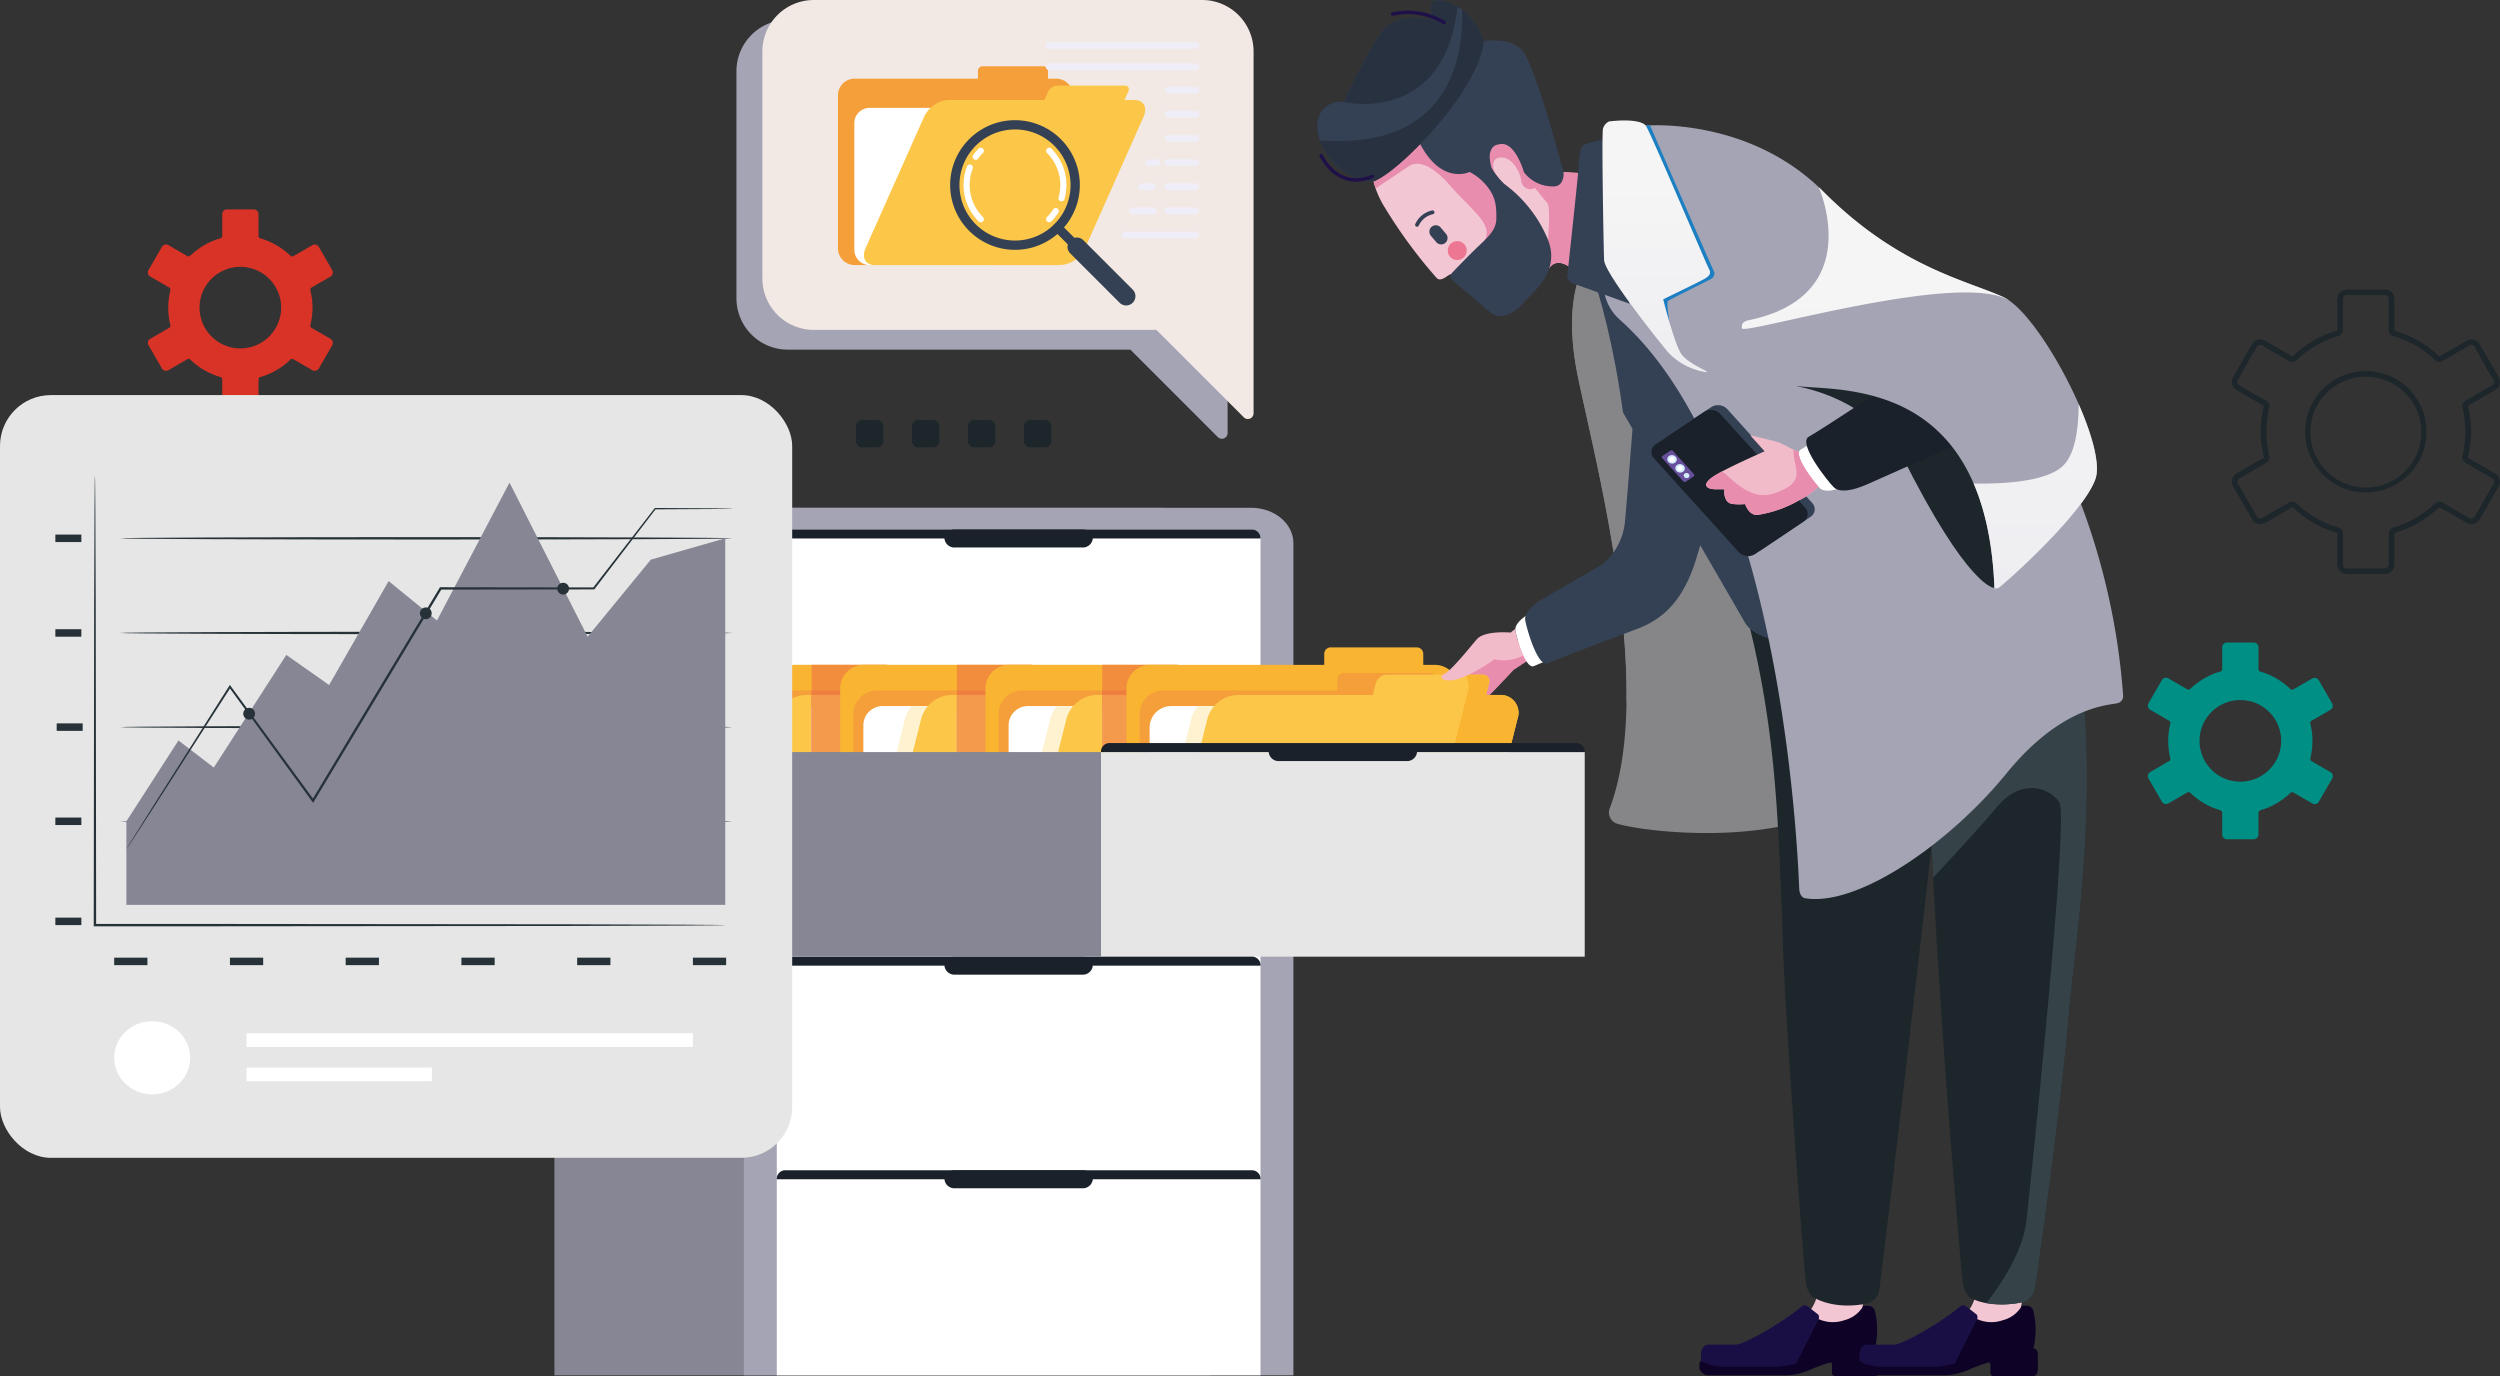 <svg xmlns="http://www.w3.org/2000/svg" xmlns:xlink="http://www.w3.org/1999/xlink" width="413.602" height="227.705" viewBox="0 0 413.602 227.705">
  <rect x="0" y="0" width="413.602" height="227.705" fill="#333333" stroke="none"/>
  <defs>
    <linearGradient id="linear-gradient" x1="0.5" x2="0.5" y2="1" gradientUnits="objectBoundingBox">
      <stop offset="0" stop-color="#f5f5f5"/>
      <stop offset="0.25" stop-color="#f5f5f5"/>
      <stop offset="1" stop-color="#eeeef2"/>
    </linearGradient>
  </defs>
  <g id="img6" transform="translate(-1029.596 -1535.431)">
    <g id="Grupo_53286" data-name="Grupo 53286" transform="translate(1054.063 1535.503)">
      <path id="Trazado_99088" data-name="Trazado 99088" d="M1200.15,727.758Zm3.509-13.363a6.753,6.753,0,1,1-1.977,4.775,6.734,6.734,0,0,1,1.977-4.775Zm1.458-6.692a11.91,11.91,0,0,0-4.967,2.877.414.414,0,0,1-.495.06l-3.137-1.81-.017-.011a.785.785,0,0,0-1.046.3l-.013.021-2.207,3.823a.786.786,0,0,0,.285,1.064l.021.013,3.111,1.8a.412.412,0,0,1,.2.457h0a11.8,11.8,0,0,0-.263,1.426,11.956,11.956,0,0,0,.263,4.334.416.416,0,0,1-.219.471l-3.11,1.8h0a.784.784,0,0,0-.285,1.063l2.22,3.845h0a.782.782,0,0,0,1.062.285l.024-.012,3.115-1.8a.418.418,0,0,1,.493.06,11.911,11.911,0,0,0,4.985,2.882.415.415,0,0,1,.3.4v3.619a.782.782,0,0,0,.776.777h4.441a.781.781,0,0,0,.775-.777v-3.619a.417.417,0,0,1,.32-.4,11.911,11.911,0,0,0,4.967-2.877.414.414,0,0,1,.515-.047l3.115,1.8a.782.782,0,0,0,1.063-.285l.013-.02,2.207-3.825h0a.785.785,0,0,0-.283-1.062l-3.135-1.81a.417.417,0,0,1-.2-.458h0a11.742,11.742,0,0,0,.262-1.425,12.152,12.152,0,0,0,0-2.91,11.811,11.811,0,0,0-.262-1.425.415.415,0,0,1,.219-.471l3.112-1.8a.786.786,0,0,0,.283-1.062l-.012-.023-2.208-3.823h0a.783.783,0,0,0-1.062-.286h0l-3.137,1.81a.414.414,0,0,1-.5-.069,12.019,12.019,0,0,0-2.313-1.741,11.887,11.887,0,0,0-2.663-1.132.415.415,0,0,1-.3-.4V703.68a.779.779,0,0,0-.775-.776h-4.441a.766.766,0,0,0-.548.228.774.774,0,0,0-.229.547V707.3A.415.415,0,0,1,1205.117,707.7Z" transform="translate(-862.256 -596.672)" fill="#008f85" fill-rule="evenodd"/>
      <path id="Trazado_99089" data-name="Trazado 99089" d="M1223.79,653.816a10.041,10.041,0,1,1-2.179,3.264,10.061,10.061,0,0,1,2.179-3.264Zm3.615-1.322a9.17,9.17,0,1,0,3.487-.689,9.1,9.1,0,0,0-3.487.689Zm-1.111-7.392a16.416,16.416,0,0,0-3.628,1.548,16.813,16.813,0,0,0-1.675,1.11,16.634,16.634,0,0,0-1.529,1.306,1.047,1.047,0,0,1-1.255.152c-1.476-.852-3.026-1.695-4.472-2.582a.6.6,0,0,0-.216-.067.677.677,0,0,0-.247.019.655.655,0,0,0-.226.109.636.636,0,0,0-.163.186c-1.076,1.628-2.155,3.729-3.151,5.455a.611.611,0,0,0-.079.232.638.638,0,0,0,.02.254.624.624,0,0,0,.3.389c1.327.877,3.036,1.754,4.442,2.567a1.052,1.052,0,0,1,.51.717l.092.03-.1.414q-.12.489-.211.976t-.149.991c-.041.335-.072.67-.091,1s-.03.659-.03,1.01.01.688.03,1.009.05.664.091,1,.093.675.149.99.132.651.211.977a1.045,1.045,0,0,1-.542,1.187l-3.934,2.272h0l-.466.269a.622.622,0,0,0-.3.39.632.632,0,0,0-.02.253.61.61,0,0,0,.079.232l2.913,5.047h0l.237.408a.607.607,0,0,0,.163.185.651.651,0,0,0,.226.11.677.677,0,0,0,.253.019.635.635,0,0,0,.23-.078c1.409-.886,3-1.73,4.453-2.57a1.049,1.049,0,0,1,1.251.151l0,0a16.316,16.316,0,0,0,1.531,1.306,16.312,16.312,0,0,0,5.349,2.67,1.052,1.052,0,0,1,.763,1.013l0,5.134a.607.607,0,0,0,.049.242.664.664,0,0,0,.346.348.635.635,0,0,0,.242.047h6.3a.639.639,0,0,0,.242-.047.632.632,0,0,0,.207-.139.671.671,0,0,0,.14-.208.631.631,0,0,0,.047-.242v-5.134a1.048,1.048,0,0,1,.228-.652,1.059,1.059,0,0,1,.582-.374,15.8,15.8,0,0,0,1.851-.659,16.078,16.078,0,0,0,1.778-.889,16.583,16.583,0,0,0,3.2-2.415,1.053,1.053,0,0,1,1.308-.119l4.4,2.537a.613.613,0,0,0,.233.078.664.664,0,0,0,.254-.019.652.652,0,0,0,.226-.11.628.628,0,0,0,.162-.185c1.045-1.821,2.1-3.634,3.151-5.455a.613.613,0,0,0,.077-.232.652.652,0,0,0-.019-.252.637.637,0,0,0-.109-.227.6.6,0,0,0-.183-.162l-4.446-2.567a1.031,1.031,0,0,1-.443-.5.875.875,0,0,1-.056-.168l-.117-.024.117-.472c.08-.325.151-.651.212-.976s.108-.646.15-.99.071-.671.091-1,.029-.658.029-1.009-.009-.687-.029-1.009-.05-.662-.091-1-.094-.681-.15-.994-.131-.649-.212-.974a1.049,1.049,0,0,1,.539-1.187l4.4-2.542a.616.616,0,0,0,.185-.162.641.641,0,0,0,.109-.226.658.658,0,0,0,.019-.253.622.622,0,0,0-.077-.233c-1.075-1.6-2.154-3.735-3.151-5.455a.625.625,0,0,0-.388-.3.667.667,0,0,0-.254-.019.616.616,0,0,0-.232.079l-4.449,2.568a1.043,1.043,0,0,1-.667.133,1.062,1.062,0,0,1-.6-.3,16.42,16.42,0,0,0-3.192-2.4,16.2,16.2,0,0,0-3.673-1.559,1.055,1.055,0,0,1-.764-1.014l0-5.135a.631.631,0,0,0-.047-.241.646.646,0,0,0-.14-.208.627.627,0,0,0-.449-.188h-6.3a.64.64,0,0,0-.637.637v5.135a1.054,1.054,0,0,1-.811,1.024Zm-2.214-.193a17.382,17.382,0,0,0-5.261,3.489.122.122,0,0,1-.071.032.125.125,0,0,1-.077-.014q-2.244-1.3-4.488-2.592a1.527,1.527,0,0,0-.561-.176,1.555,1.555,0,0,0-.589.044,1.572,1.572,0,0,0-.55.27,1.545,1.545,0,0,0-.4.458c-1.085,1.756-2.113,3.657-3.152,5.454a1.58,1.58,0,0,0,.116,1.74,1.534,1.534,0,0,0,.458.4c1.431.884,2.982,1.723,4.446,2.568a.13.13,0,0,1,.051.058.123.123,0,0,1,.006.078l-.1.416.006,0c-.046.2-.087.406-.126.615-.064.355-.119.7-.161,1.048s-.073.693-.094,1.054-.033.718-.033,1.064.011.7.033,1.063.053.714.094,1.054.1.694.161,1.049.139.7.221,1.031a.125.125,0,0,1-.007.081.131.131,0,0,1-.056.059c-1.635.873-3.293,1.9-4.908,2.833l.057.072-.049.062a1.574,1.574,0,0,0-.116,1.739l3.386,5.863.063-.037c.033.03.068.06.1.087a1.581,1.581,0,0,0,1.724.125c1.481-.786,3-1.734,4.466-2.58a.13.13,0,0,1,.076-.013.126.126,0,0,1,.072.033,17.3,17.3,0,0,0,7.266,4.2.124.124,0,0,1,.064.045.115.115,0,0,1,.025.075v5.134a1.578,1.578,0,0,0,.97,1.447,1.544,1.544,0,0,0,.6.12h6.3a1.554,1.554,0,0,0,.6-.12,1.628,1.628,0,0,0,.509-.34,1.6,1.6,0,0,0,.34-.509,1.561,1.561,0,0,0,.12-.6v-5.134a.128.128,0,0,1,.025-.078.123.123,0,0,1,.069-.043l.021-.007a17.425,17.425,0,0,0,1.979-.7,17.431,17.431,0,0,0,5.263-3.489.126.126,0,0,1,.073-.035.132.132,0,0,1,.081.021l4.447,2.567a1.553,1.553,0,0,0,.578.2,1.612,1.612,0,0,0,.61-.041,1.572,1.572,0,0,0,.944-.715c1.168-1.878,2.272-3.937,3.387-5.866l-.06-.035c.01-.05.02-.1.025-.149a1.559,1.559,0,0,0-.31-1.158,1.548,1.548,0,0,0-.457-.4l-4.447-2.567a.127.127,0,0,1-.051-.057.139.139,0,0,1-.006-.081l.116-.47-.006,0c.039-.183.076-.369.111-.557q.1-.534.161-1.05c.041-.341.074-.693.095-1.054s.033-.717.033-1.063-.011-.7-.033-1.063-.054-.715-.095-1.058-.1-.69-.161-1.048-.139-.7-.221-1.029a.13.13,0,0,1,.008-.082.133.133,0,0,1,.057-.058l4.442-2.565a1.536,1.536,0,0,0,.456-.4,1.562,1.562,0,0,0,.309-1.158,1.519,1.519,0,0,0-.187-.566c-1.058-1.961-2.271-3.937-3.391-5.877l-.064.037c-.034-.03-.069-.06-.105-.087a1.562,1.562,0,0,0-.548-.27,1.608,1.608,0,0,0-.61-.041,1.539,1.539,0,0,0-.577.193l-.329.189v0l-4.124,2.38a.126.126,0,0,1-.08.015.112.112,0,0,1-.069-.035l-.011-.011a17.511,17.511,0,0,0-3.371-2.538,17.206,17.206,0,0,0-3.885-1.65.131.131,0,0,1-.064-.044.119.119,0,0,1-.025-.076v-5.135a1.569,1.569,0,0,0-.462-1.106,1.6,1.6,0,0,0-.507-.34,1.551,1.551,0,0,0-.6-.12h-6.3a1.542,1.542,0,0,0-.6.12,1.617,1.617,0,0,0-.51.34,1.563,1.563,0,0,0-.46,1.106v5.135a.135.135,0,0,1-.025.078.123.123,0,0,1-.07.042l-.02.007A17.384,17.384,0,0,0,1224.08,644.909Z" transform="translate(-863.949 -589.558)" fill="#1d272b" fill-rule="evenodd"/>
      <g id="Grupo_53268" data-name="Grupo 53268" transform="translate(117.145 69.426)">
        <path id="Rectángulo_5027" data-name="Rectángulo 5027" d="M1.013,0H3.506A1.013,1.013,0,0,1,4.52,1.013V3.506A1.014,1.014,0,0,1,3.506,4.52H1.014A1.014,1.014,0,0,1,0,3.506V1.013A1.013,1.013,0,0,1,1.013,0Z" fill="#1d272b"/>
        <path id="Rectángulo_5028" data-name="Rectángulo 5028" d="M1.013,0H3.506A1.013,1.013,0,0,1,4.519,1.013V3.506A1.014,1.014,0,0,1,3.5,4.52H1.013A1.013,1.013,0,0,1,0,3.507V1.013A1.013,1.013,0,0,1,1.013,0Z" transform="translate(9.265)" fill="#1d272b"/>
        <path id="Rectángulo_5029" data-name="Rectángulo 5029" d="M1.013,0H3.506A1.013,1.013,0,0,1,4.519,1.013V3.506A1.014,1.014,0,0,1,3.505,4.52H1.014A1.014,1.014,0,0,1,0,3.506V1.013A1.013,1.013,0,0,1,1.013,0Z" transform="translate(18.528)" fill="#1d272b"/>
        <path id="Rectángulo_5030" data-name="Rectángulo 5030" d="M1.013,0H3.507A1.013,1.013,0,0,1,4.519,1.013V3.506A1.014,1.014,0,0,1,3.505,4.52H1.014A1.014,1.014,0,0,1,0,3.506V1.013A1.013,1.013,0,0,1,1.013,0Z" transform="translate(27.793)" fill="#1d272b"/>
      </g>
      <path id="Trazado_99112" data-name="Trazado 99112" d="M831.034,728.935a.374.374,0,1,1,.749,0v1.683a.374.374,0,1,1-.749,0v-1.683Zm-2.552,1.367a.375.375,0,0,1,.53-.531l1.191,1.191a.374.374,0,0,1-.529.529l-1.191-1.19Zm-.838,2.771a.375.375,0,0,1,0-.75h1.684a.375.375,0,1,1,0,.75Zm1.367,2.551a.374.374,0,0,1-.53-.529l1.191-1.19a.374.374,0,0,1,.529.528l-1.191,1.191Zm2.771.838a.374.374,0,0,1-.749,0v-1.685a.374.374,0,0,1,.749,0v1.685Zm2.551-1.367a.374.374,0,0,1-.529.529l-1.192-1.191a.374.374,0,0,1,.53-.528l1.191,1.19Zm.838-2.772a.375.375,0,0,1,0,.75h-1.684a.375.375,0,0,1,0-.75Zm-1.367-2.552a.374.374,0,0,1,.529.531l-1.191,1.19a.374.374,0,0,1-.53-.529Z" transform="translate(-822.531 -599.458)" fill="#80bbe7" fill-rule="evenodd"/>
      <path id="Trazado_99114" data-name="Trazado 99114" d="M828.97,647.352Zm3.51-13.364a6.75,6.75,0,1,1-1.978,4.774,6.731,6.731,0,0,1,1.978-4.774Zm1.458-6.692a11.864,11.864,0,0,0-2.647,1.127,11.987,11.987,0,0,0-2.321,1.75.415.415,0,0,1-.495.061l-3.137-1.812-.017-.01a.784.784,0,0,0-1.045.3l-.013.021-2.207,3.822a.784.784,0,0,0,.285,1.064l.021.013,3.112,1.8a.414.414,0,0,1,.2.457h0a11.747,11.747,0,0,0-.262,1.426,12.034,12.034,0,0,0,0,2.91,11.766,11.766,0,0,0,.262,1.425.415.415,0,0,1-.218.471l-3.112,1.8h0a.783.783,0,0,0-.285,1.063l2.22,3.845h0a.782.782,0,0,0,1.062.285l.023-.013,3.116-1.8a.415.415,0,0,1,.493.06,12.014,12.014,0,0,0,2.321,1.75,11.874,11.874,0,0,0,2.664,1.131.416.416,0,0,1,.3.4v3.619a.781.781,0,0,0,.776.776h4.44a.782.782,0,0,0,.777-.776v-3.619a.415.415,0,0,1,.318-.4,11.867,11.867,0,0,0,2.647-1.127,11.989,11.989,0,0,0,2.321-1.75.416.416,0,0,1,.515-.047l3.116,1.8a.781.781,0,0,0,1.062-.285l.013-.021,2.208-3.824h0a.782.782,0,0,0-.283-1.062l-3.134-1.811a.412.412,0,0,1-.2-.456h0a11.813,11.813,0,0,0,.262-1.426,12.034,12.034,0,0,0,0-2.91,11.746,11.746,0,0,0-.262-1.426.417.417,0,0,1,.219-.471l3.112-1.8a.783.783,0,0,0,.283-1.062l-.012-.023-2.207-3.822h0a.782.782,0,0,0-1.062-.286h0l-3.138,1.812a.415.415,0,0,1-.5-.07,12.021,12.021,0,0,0-2.312-1.741,11.85,11.85,0,0,0-2.664-1.131.415.415,0,0,1-.3-.4v-3.618a.781.781,0,0,0-.777-.776h-4.44a.779.779,0,0,0-.776.776v3.618A.415.415,0,0,1,833.938,627.3Z" transform="translate(-821.954 -587.942)" fill="#d93328" fill-rule="evenodd"/>
      <g id="Grupo_53270" data-name="Grupo 53270" transform="translate(193.473 0)">
        <path id="Trazado_99115" data-name="Trazado 99115" d="M1068.525,703.848c-3.943,3.591-4.558,4.019-4.558,4.019s-2.6,4.944-1.6,4.939a2.8,2.8,0,0,0,1.8-.908s.976,1.245,1.854.727a12.423,12.423,0,0,1,1.339-.714s1.006,1,1.836.348,4.794-4.929,4.794-4.929l5.238-3.434-2.089-1.881Z" transform="translate(-1041.506 -596.576)" fill="#e98daf" fill-rule="evenodd"/>
        <path id="Trazado_99116" data-name="Trazado 99116" d="M1139.522,822.23c-.08.552-.726,3.335-.715,3.4.114.82.315,2.462.315,2.462s-1.6,1.843-3.091,2.112-8.241.57-8.327.2,1.688-3.285,1.688-3.285a7.779,7.779,0,0,0,2.175-5.329C1131.824,818.073,1139.522,822.23,1139.522,822.23Z" transform="translate(-1048.625 -609.413)" fill="#f3c6d4" fill-rule="evenodd"/>
        <path id="Trazado_99117" data-name="Trazado 99117" d="M1130.688,828.5l.827-.3a5.73,5.73,0,0,0,4.233.182,5.057,5.057,0,0,0,3-2.13.446.446,0,0,1,.369-.268h.555a1.192,1.192,0,0,1,1.089.7,13.287,13.287,0,0,1,.061,6.331c-.723,2.042-1.738,1.773-1.738,1.773s-4.029-1.188-6.747-.23-5.207,1.957-5.207,1.957S1127.257,831.11,1130.688,828.5Z" transform="translate(-1048.563 -610.036)" fill="#0e0226" fill-rule="evenodd"/>
        <path id="Trazado_99118" data-name="Trazado 99118" d="M1110.5,835.954l-.3-.88v-1.068c0-.4.167-1.6,1.329-1.6h4.453c1.033,0,6.616-2.839,10.906-6.329a.59.59,0,0,1,.753-.1c.449.259,1.818,1.353,1.957,1.467a.881.881,0,0,1,.074.749c-.083.162-4.053,8.026-4.053,8.026S1113.933,837.755,1110.5,835.954Z" transform="translate(-1046.725 -610.025)" fill="#1a0f44" fill-rule="evenodd"/>
        <path id="Trazado_99119" data-name="Trazado 99119" d="M1110.173,835.942a.736.736,0,0,0-.263.461v.857a1.678,1.678,0,0,0,1.669,1.091h12.361a10.561,10.561,0,0,0,4.413-.962,25.524,25.524,0,0,1,3.183-1.165s.3-.1.3.406v.982c0,.245-.15.913.858.913h6.013c.457,0,.983-.261.983-1.2V834.92c0-.583-.354-1.044-.735-1.044h-4.623a12.891,12.891,0,0,0-5.9,1.611,15.77,15.77,0,0,1-7.126,1.474h-6.916C1113.17,836.96,1111,836.684,1110.173,835.942Z" transform="translate(-1046.693 -610.893)" fill="#0e0226" fill-rule="evenodd"/>
        <path id="Trazado_99120" data-name="Trazado 99120" d="M1168.931,822.23c-.08.552-.725,3.335-.715,3.4.114.82.315,2.462.315,2.462s-1.6,1.843-3.091,2.112-8.24.57-8.327.2,1.688-3.285,1.688-3.285a7.779,7.779,0,0,0,2.175-5.329C1161.232,818.073,1168.931,822.23,1168.931,822.23Z" transform="translate(-1051.818 -609.413)" fill="#f3c6d4" fill-rule="evenodd"/>
        <path id="Trazado_99121" data-name="Trazado 99121" d="M1160.1,828.5l.827-.3a5.731,5.731,0,0,0,4.233.182,5.049,5.049,0,0,0,3-2.13.448.448,0,0,1,.369-.268h.556a1.191,1.191,0,0,1,1.089.7,13.278,13.278,0,0,1,.061,6.331c-.724,2.042-1.739,1.773-1.739,1.773s-4.028-1.188-6.745-.23-5.208,1.957-5.208,1.957S1156.667,831.11,1160.1,828.5Z" transform="translate(-1051.756 -610.036)" fill="#0e0226" fill-rule="evenodd"/>
        <path id="Trazado_99122" data-name="Trazado 99122" d="M1139.912,835.954l-.3-.88v-1.068c0-.4.168-1.6,1.33-1.6h4.454c1.031,0,6.615-2.839,10.905-6.329a.589.589,0,0,1,.753-.1c.451.259,1.818,1.353,1.958,1.467a.886.886,0,0,1,.074.749l-4.052,8.026S1143.343,837.755,1139.912,835.954Z" transform="translate(-1049.918 -610.025)" fill="#1a0f44" fill-rule="evenodd"/>
        <path id="Trazado_99123" data-name="Trazado 99123" d="M1139.581,835.942a.736.736,0,0,0-.261.461v.857a1.677,1.677,0,0,0,1.669,1.091h12.36a10.562,10.562,0,0,0,4.413-.962,25.584,25.584,0,0,1,3.183-1.165s.3-.1.3.406v.982c0,.245-.151.913.858.913h6.013c.457,0,.981-.261.981-1.2V834.92c0-.583-.353-1.044-.734-1.044h-4.624a12.9,12.9,0,0,0-5.895,1.611,15.771,15.771,0,0,1-7.125,1.474H1143.8C1142.58,836.96,1140.405,836.684,1139.581,835.942Z" transform="translate(-1049.887 -610.893)" fill="#0e0226" fill-rule="evenodd"/>
        <path id="Trazado_99124" data-name="Trazado 99124" d="M1087.886,634.052s-2.787,4.675-1.038,15.306,13.813,52,5.619,73.591a1.951,1.951,0,0,0,.9,2.3c1.408.816,21.307,4.269,35.856-1.928S1118.222,637.2,1087.886,634.052Z" transform="translate(-1044.126 -589.197)" fill="#868689" fill-rule="evenodd"/>
        <path id="Trazado_99125" data-name="Trazado 99125" d="M1130.081,807.064s3.259,1.979,8.772.783a2.91,2.91,0,0,0,1.717-1.975c.312-1.457,10.613-88.162,11.86-103.555s-8.156-24.791-22.564-34.671-2.349-1.539-3.466-2.172a131.439,131.439,0,0,1-7.766,21.73l-.033,6.519a5.325,5.325,0,0,0,.329,1.291c4.39,17.451,4.908,31.375,5.568,48.93.027.513-.258-13.177.06,1.533s3.651,57.011,3.859,58.675S1129.351,806.907,1130.081,807.064Z" transform="translate(-1047.637 -592.316)" fill="#1d272b" fill-rule="evenodd"/>
        <path id="Trazado_99126" data-name="Trazado 99126" d="M1090.943,650.083l4.164,6.758s17.645,30.311,20.091,34.628,12.9,3.7,12.9,3.7l-22.338-64.926a97.409,97.409,0,0,0-10.828-1.171c-3.027.064-4.97,4.7-4.97,4.7Z" transform="translate(-1044.528 -588.656)" fill="#344154" fill-rule="evenodd"/>
        <path id="Trazado_99127" data-name="Trazado 99127" d="M1087.886,634.052s-2.787,4.675-1.038,15.306c1.352,8.215,8.862,34.793,8.422,56.41l0,0c3.842-39.347-3.239-64.239-5.711-71.457C1089.007,634.2,1088.447,634.11,1087.886,634.052Z" transform="translate(-1044.126 -589.197)" fill="#868689" fill-rule="evenodd"/>
        <path id="Trazado_99128" data-name="Trazado 99128" d="M1156.529,807s3.027,1.693,8.539.5a2.91,2.91,0,0,0,1.716-1.975c.312-1.458,4.435-30.528,5.682-45.92s11.71-73.14-15.906-92.08-33.569,13.739-33.569,13.739,25.764,10.844,26.387,39.757,5.279,81.407,5.487,83.071S1155.8,806.84,1156.529,807Z" transform="translate(-1048.114 -592.189)" fill="#1d272b" fill-rule="evenodd"/>
        <path id="Trazado_99129" data-name="Trazado 99129" d="M1161.847,810.781a15.973,15.973,0,0,0,6.271-.212,2.909,2.909,0,0,0,1.716-1.975c.312-1.457,4.435-30.528,5.682-45.92.948-11.678,7.193-47.736-1.908-72.731-.125.088-14.341,10.05-22.522,24.025a45.206,45.206,0,0,1,1.342,10.121c.105,4.88.327,10.43.62,16.3,3.51-3.766,8.174-8.836,10.541-11.678,4.091-4.909,8.695-3.171,10.331-.818s-4.6,61.577-5.422,69.146C1167.922,802.363,1164.077,807.943,1161.847,810.781Z" transform="translate(-1051.164 -595.265)" fill="#354348" fill-rule="evenodd"/>
        <path id="Trazado_99130" data-name="Trazado 99130" d="M1079.436,614.328c.043-.005.164.506.672,1.362l-2.508,2.639a22.285,22.285,0,0,0,1.558,1.733,5.418,5.418,0,0,0-2.741,1.988s-2.691,8.29-1.909,9.094c-.028.034-.055.068-.084.1-4.847,5.722-7.822,3.828-8.427,3.314s-3.583-3.243-3.905-3.306-1.47,1.294-2.245.638a81.117,81.117,0,0,1-8.638-11.729c-4.1-6.47-1.785-13.921-1.785-13.921,9.99-8.11,18.291,7.164,19.3,4.6s3.87-2.8,5.46.044C1074.4,611.282,1079.378,613.9,1079.436,614.328Z" transform="translate(-1040.055 -585.917)" fill="#f3c6d4" fill-rule="evenodd"/>
        <path id="Trazado_99131" data-name="Trazado 99131" d="M1079.436,614.354c.043-.005.164.506.672,1.362l-2.507,2.638a22.275,22.275,0,0,0,1.558,1.733,6.237,6.237,0,0,0-.811.343,2.037,2.037,0,0,0-.254-.983c-.681-.785-2.038-2.471-2.038-2.471a1.509,1.509,0,0,1-2.257-1.212c-.358-2.1-1.969-4.143-3.658-3.81s-.719,2.529-.719,2.529l3.992,5.757-.664,6.853s-6.24,1.125-4.96-1.533-2-4.707-5.781-9-5.882-3.836-6.854-3.171c-.607.415-3.422,2.3-5.453,3.664a18.435,18.435,0,0,1-.814-7.912,49.394,49.394,0,0,1,8.552-5.057c6.12,1.346,10.562,8.615,11.28,6.784,1-2.563,3.871-2.8,5.46.045C1074.4,611.308,1079.378,613.929,1079.436,614.354Z" transform="translate(-1040.055 -585.943)" fill="#e98daf" fill-rule="evenodd"/>
        <path id="Trazado_99132" data-name="Trazado 99132" d="M1083.856,615.595s1.945.129,3.427.194,2.7,8.708,2.7,8.708l-2.525,3.837-.588.9-1.912,2.906-.181-.9s-2-1.55-3.26.194-4.413-2.929-4.413-2.929S1076.53,618.259,1083.856,615.595Z" transform="translate(-1043.13 -587.193)" fill="#f3c6d4" fill-rule="evenodd"/>
        <path id="Trazado_99133" data-name="Trazado 99133" d="M1084.166,615.595s1.945.129,3.427.194,2.7,8.708,2.7,8.708l-2.524,3.837-.588.9-1.911,2.906-.181-.9s-2-1.55-3.26.194a.925.925,0,0,1-1.214.281l.865-3.6s.681-6.63,0-7.416c-.415-.479-1.079-1.29-1.537-1.852A8.787,8.787,0,0,1,1084.166,615.595Z" transform="translate(-1043.439 -587.193)" fill="#e98daf" fill-rule="evenodd"/>
        <path id="Trazado_99134" data-name="Trazado 99134" d="M1064.184,612.113c-.005,0-4.566,2.228-8.175-4.621,0,0-4.675,4.955-7.721,6.194a1.974,1.974,0,0,1-.19.064l.19-.064a6.885,6.885,0,0,1-2.73-.583,9.744,9.744,0,0,1-5.565-4.891c-2.659-5.319.512-8.03,3.376-7.672,0,0,4.3-9.36,6.7-12.121s8.03-1.585,8.03-1.585-.818-2.4.154-2.967,6.238.479,8.285,6.581c0,0,4.092-.668,6.243,1.416s6.916,20.177,6.94,20.272c.1,1.154-.354,2.318-1.517,2.36a5.943,5.943,0,0,1-5.031-2.351s-1.513-5.4-4.174-4.584c0,0-2.262.021-1.2,3.823a11.8,11.8,0,0,0,2.172,2.745,21.64,21.64,0,0,1,7.085,8.966c2.39,5.585-2.66,9.115-4.047,10.752s-3.714,2.912-5.387,1.495-5.448-4.614-6.021-5.1-.7-1.017-.566-1.173c0,0,2.435-2.583,4.283-4.359s3.292-2.928,3.293-4.958-.047-3.631-1.91-5.708A8.87,8.87,0,0,0,1064.184,612.113Z" transform="translate(-1038.993 -583.734)" fill="#344154" fill-rule="evenodd"/>
        <path id="Trazado_99135" data-name="Trazado 99135" d="M1056.009,607.492s-4.675,4.955-7.721,6.194a1.974,1.974,0,0,1-.19.064l.19-.064a6.885,6.885,0,0,1-2.73-.583,9.744,9.744,0,0,1-5.565-4.891c-2.659-5.319.512-8.03,3.376-7.672,0,0,4.3-9.36,6.7-12.121s8.03-1.585,8.03-1.585-.818-2.4.154-2.967,6.238.479,8.285,6.581C1066.536,590.448,1066.552,596.545,1056.009,607.492Z" transform="translate(-1038.993 -583.734)" fill="#27313f" fill-rule="evenodd"/>
        <path id="Trazado_99136" data-name="Trazado 99136" d="M1039.429,607.009c-1.544-4.437,1.325-6.67,3.94-6.343,0,0,16.572,3.9,18.822-15.766a9.168,9.168,0,0,1,.763.512C1063.173,593.55,1060.746,608.606,1039.429,607.009Z" transform="translate(-1038.993 -583.86)" fill="#344154" fill-rule="evenodd"/>
        <path id="Trazado_99137" data-name="Trazado 99137" d="M1060.163,625.709h0a1.062,1.062,0,0,1,1.493.124l.891,1.055a1.062,1.062,0,0,1-.125,1.493h0a1.061,1.061,0,0,1-1.491-.125l-.892-1.055A1.061,1.061,0,0,1,1060.163,625.709Z" transform="translate(-1041.251 -588.264)" fill="#344154" fill-rule="evenodd"/>
        <path id="Trazado_99138" data-name="Trazado 99138" d="M1063.759,628.772a1.566,1.566,0,1,1-.184,2.206A1.565,1.565,0,0,1,1063.759,628.772Z" transform="translate(-1041.622 -588.583)" fill="#ed7792" fill-rule="evenodd"/>
        <path id="Trazado_99139" data-name="Trazado 99139" d="M1060.085,623.335a.32.32,0,1,0-.139-.626,3.982,3.982,0,0,0-2.8,2.293.321.321,0,0,0,.6.219A3.323,3.323,0,0,1,1060.085,623.335Z" transform="translate(-1040.962 -587.964)" fill="#344154" fill-rule="evenodd"/>
        <path id="Trazado_99140" data-name="Trazado 99140" d="M1093.743,699.615s-13.5,5.037-14.913,5.718-2.962-4.944-3.093-5.859.836-1.99,2.667-3.038,12.006-6.946,12.006-6.946Z" transform="translate(-1042.981 -595.216)" fill="#fff" fill-rule="evenodd"/>
        <path id="Trazado_99141" data-name="Trazado 99141" d="M1096.06,694.756c-4.938,1.854-13.5,5.086-14.714,5.674-1.726.832-3.616-6.037-3.778-7.155s1.021-2.429,3.257-3.709c1.264-.724,5.785-3.341,9.477-5.479a10.4,10.4,0,0,0,3.79-7.342c.495-5.052,2.233-28.225,2.233-28.225l13.526,6.016,2.4,3.537s-5.071,21.941-7.061,27.041S1100.438,693.107,1096.06,694.756Z" transform="translate(-1043.18 -590.768)" fill="#344154" fill-rule="evenodd"/>
        <path id="Trazado_99142" data-name="Trazado 99142" d="M1166.643,662.18s9.614,16.633,11.429,41.542a1.176,1.176,0,0,1-.806,1.253c-.963.41-9.014.023-18.475,11.637s-24.58,22.048-33.249,20.687c0,0-.937-.005-1.053-1.523s-1.932-69.662-29.781-94.288a7.955,7.955,0,0,1-2.6-5.994C1092.2,631.718,1135.734,616.273,1166.643,662.18Z" transform="translate(-1044.76 -588.752)" fill="#a4a4b4" fill-rule="evenodd"/>
        <path id="Trazado_99143" data-name="Trazado 99143" d="M1162.7,680.972l-2.016,6.752s-4.3.209-15.436-22.142c0,0-4.434-8.611-17.231-11.242l5.7-8.112s24.327,4.3,24.2,6.373S1162.7,680.972,1162.7,680.972Z" transform="translate(-1048.659 -590.519)" fill="#1d272b" fill-rule="evenodd"/>
        <path id="Trazado_99144" data-name="Trazado 99144" d="M1103,664.563l8.029-5.392a2.123,2.123,0,0,1,2.666.34l14.033,15.507a1.5,1.5,0,0,1-.269,2.311l-8.029,5.391a2.122,2.122,0,0,1-2.666-.339l-14.033-15.507A1.5,1.5,0,0,1,1103,664.563Z" transform="translate(-1045.868 -591.889)" fill="#344154" fill-rule="evenodd"/>
        <path id="Trazado_99145" data-name="Trazado 99145" d="M1101.693,665.441l8.03-5.392a2.12,2.12,0,0,1,2.665.34l14.034,15.506a1.5,1.5,0,0,1-.269,2.31l-8.03,5.391a2.124,2.124,0,0,1-2.667-.339l-14.032-15.506A1.5,1.5,0,0,1,1101.693,665.441Z" transform="translate(-1045.726 -591.984)" fill="#1a212a" fill-rule="evenodd"/>
        <path id="Trazado_99146" data-name="Trazado 99146" d="M1103.047,668.153l1.293-.868a.342.342,0,0,1,.429.055l3.474,3.837a.242.242,0,0,1-.043.373l-1.293.867a.341.341,0,0,1-.43-.054L1103,668.525A.241.241,0,0,1,1103.047,668.153Z" transform="translate(-1045.936 -592.799)" fill="#674f9b" fill-rule="evenodd"/>
        <path id="Trazado_99147" data-name="Trazado 99147" d="M1104.245,668.252a.852.852,0,0,1,1.1.154.647.647,0,0,1-.131.981.851.851,0,0,1-1.1-.155A.645.645,0,0,1,1104.245,668.252Z" transform="translate(-1046.046 -592.895)" fill="#d3ebfa" fill-rule="evenodd"/>
        <path id="Trazado_99148" data-name="Trazado 99148" d="M1105.736,669.921a.852.852,0,0,1,1.1.154.647.647,0,0,1-.132.981.852.852,0,0,1-1.1-.154A.647.647,0,0,1,1105.736,669.921Z" transform="translate(-1046.208 -593.077)" fill="#d3ebfa" fill-rule="evenodd"/>
        <path id="Trazado_99149" data-name="Trazado 99149" d="M1105.985,670.2a.484.484,0,0,1,.623.087.367.367,0,0,1-.075.556.484.484,0,0,1-.622-.088A.368.368,0,0,1,1105.985,670.2Z" transform="translate(-1046.249 -593.114)" fill="#fff" fill-rule="evenodd"/>
        <path id="Trazado_99150" data-name="Trazado 99150" d="M1104.475,668.511a.516.516,0,0,1,.662.093.391.391,0,0,1-.079.591.514.514,0,0,1-.661-.094A.39.39,0,0,1,1104.475,668.511Z" transform="translate(-1046.084 -592.93)" fill="#fff" fill-rule="evenodd"/>
        <path id="Trazado_99151" data-name="Trazado 99151" d="M1107.172,671.518a.512.512,0,0,1,.661.094.389.389,0,0,1-.078.59.514.514,0,0,1-.661-.094A.39.39,0,0,1,1107.172,671.518Z" transform="translate(-1046.377 -593.256)" fill="#d3ebfa" fill-rule="evenodd"/>
        <path id="Trazado_99152" data-name="Trazado 99152" d="M1092.2,609.16c-.163.095-3.5.959-4.06,1.211s-.739,1.44-.863,3.464-1.768,17.031-1.846,17.886a1.364,1.364,0,0,0,.968,1.622c.741.254,9.28,3.327,9.28,3.327Z" transform="translate(-1044.034 -586.494)" fill="#344154" fill-rule="evenodd"/>
        <path id="Trazado_99153" data-name="Trazado 99153" d="M1143.075,656.591s-12.9,8.55-14.388,9.347,2.426,5.7,3.139,6.389,2.257.53,4.325-.4,13.617-6.047,13.617-6.047Z" transform="translate(-1048.696 -591.644)" fill="#fff" fill-rule="evenodd"/>
        <path id="Trazado_99154" data-name="Trazado 99154" d="M1148.985,650.978s-16.874,11.184-18.816,12.226,3.173,7.45,4.1,8.356,2.952.693,5.655-.522,17.812-7.909,17.812-7.909Z" transform="translate(-1048.846 -591.035)" fill="#1a212a" fill-rule="evenodd"/>
        <path id="Trazado_99155" data-name="Trazado 99155" d="M1109.5,647.749a112.556,112.556,0,0,0,17.41,2.5c9.446.576,29.06,1.876,30.274,33.208,0,0,.147.166.653-.012s14.165-12.291,16.082-18.113-9.175-27.233-15.258-30-17.407-5.02-29.779-17.444-29.391-10.936-29.391-10.936l-3.7,13.711S1097.476,644.2,1109.5,647.749Z" transform="translate(-1045.16 -586.248)" fill="#a4a4b4" fill-rule="evenodd"/>
        <path id="Trazado_99156" data-name="Trazado 99156" d="M1156.125,667.417c1.9,4.4,3.163,10.036,3.444,17.283,0,0,.147.166.653-.013s14.165-12.291,16.082-18.113c.768-2.331-.55-7.161-2.8-12.292-.009,3.754-.5,7.911-2.378,9.983-2.632,2.905-10.3,3.24-15,3.151Zm5.932-30.244a6.318,6.318,0,0,0-1.011-.6c-6.084-2.767-17.407-5.021-29.779-17.444-.256-.258-.515-.507-.775-.752.092.207,7.987,18.092-11.743,22.058,0,0-1.278.256-.92,1.33S1154.1,632.106,1162.056,637.173Z" transform="translate(-1047.546 -587.495)" fill-rule="evenodd" fill="url(#linear-gradient)"/>
        <path id="Trazado_99157" data-name="Trazado 99157" d="M1100.374,606.911c-.459.016-.71.038-.71.038l-2.262,8.375,3.282,22.9,2.882,1.186s-.478-3.207-.223-3.437,6.292-3.2,7.059-3.606a1.092,1.092,0,0,0,.614-1.15C1110.426,629.984,1102.19,611.08,1100.374,606.911Z" transform="translate(-1045.335 -586.25)" fill="#1b7fc2" fill-rule="evenodd"/>
        <path id="Trazado_99158" data-name="Trazado 99158" d="M1093.009,606.169a1.886,1.886,0,0,0-1.012,1.214c-.236.9.1,19.647.186,21.736s8.5,12.762,10.584,15.233a10.819,10.819,0,0,0,6.311,3.3.122.122,0,0,0,.111-.1c.012-.1-3.279-1.456-4.28-2.977s-2.74-8.033-2.943-8.984c0,0,5.784-2.786,6.781-3.351s1.156-1.023.779-1.67-9.779-22.895-10.457-23.717S1095.927,605.825,1093.009,606.169Z" transform="translate(-1044.739 -586.152)" fill-rule="evenodd" fill="url(#linear-gradient)"/>
        <path id="Trazado_99159" data-name="Trazado 99159" d="M1061.587,587.344a.29.29,0,1,1-.334.473,11.29,11.29,0,0,0-8.271-1.333.289.289,0,0,1-.1-.569A11.909,11.909,0,0,1,1061.587,587.344Z" transform="translate(-1040.475 -583.945)" fill="#201049" fill-rule="evenodd"/>
        <path id="Trazado_99160" data-name="Trazado 99160" d="M1048,615.677a.289.289,0,0,1,.257.519c-.017.008-5.432,2.781-8.839-3.553a.29.29,0,0,1,.511-.275C1043.07,618.205,1047.989,615.684,1048,615.677Z" transform="translate(-1039.036 -586.826)" fill="#201049" fill-rule="evenodd"/>
        <path id="Trazado_99161" data-name="Trazado 99161" d="M1126.513,667.208c-.853-.3-2.629-1.271-3.1-1.506-.529-.265-4.958-1.257-4.958-1.257l2.38,2.645s-7.272,3.173-8.859,4.429-.595,1.851.794,1.851h1.388s-.265,2.38,1.521,2.446a9.543,9.543,0,0,0,1.916,0s.661,1.984,2.117,1.785a19.561,19.561,0,0,0,6.875-2.446,10.491,10.491,0,0,0,3.127-2.238C1128.756,671.837,1126.214,668.507,1126.513,667.208Z" transform="translate(-1046.83 -592.497)" fill="#f2bbc9" fill-rule="evenodd"/>
        <path id="Trazado_99162" data-name="Trazado 99162" d="M1126.513,667.5c-.242-.085-.555-.225-.893-.384-.151,2.619,1.879,4.7-1.354,6.429-3.559,1.9-5.891,1.412-9.942-2.455-.188-.128-.37-.249-.55-.365a13.717,13.717,0,0,0-1.8,1.088c-1.587,1.256-.595,1.851.794,1.851h1.388s-.265,2.38,1.521,2.446a9.525,9.525,0,0,0,1.916,0s.661,1.984,2.117,1.786a19.567,19.567,0,0,0,6.875-2.446,10.494,10.494,0,0,0,3.127-2.238C1128.756,672.127,1126.214,668.8,1126.513,667.5Z" transform="translate(-1046.83 -592.787)" fill="#e98daf" fill-rule="evenodd"/>
      </g>
      <g id="Grupo_53279" data-name="Grupo 53279" transform="translate(67.255 83.935)">
        <path id="Trazado_99163" data-name="Trazado 99163" d="M997.6,677.892H905.723c-4.577,0-8.322,3.132-8.322,6.959V821.42h108.523V684.852C1005.924,681.024,1002.179,677.892,997.6,677.892Z" transform="translate(-897.401 -677.892)" fill="#868695" fill-rule="evenodd"/>
        <path id="Trazado_99164" data-name="Trazado 99164" d="M1016.5,677.892H939.534c-3.836,0-6.974,2.623-6.974,5.83v137.7h90.917v-137.7C1023.477,680.516,1020.34,677.892,1016.5,677.892Z" transform="translate(-901.219 -677.892)" fill="#a4a4b4" fill-rule="evenodd"/>
        <path id="Trazado_99165" data-name="Trazado 99165" d="M1017.167,681.921H940.2a1.424,1.424,0,0,0-1.529,1.278V821.857H1018.7V683.2A1.424,1.424,0,0,0,1017.167,681.921Z" transform="translate(-901.882 -678.329)" fill="#fff" fill-rule="evenodd"/>
        <path id="Trazado_99166" data-name="Trazado 99166" d="M971.568,681.921h20.986a1.658,1.658,0,0,1,1.78,1.488v0a1.658,1.658,0,0,1-1.78,1.489H971.568a1.659,1.659,0,0,1-1.78-1.489v0A1.659,1.659,0,0,1,971.568,681.921Z" transform="translate(-905.261 -678.329)" fill="#1a212a" fill-rule="evenodd"/>
        <path id="Trazado_99167" data-name="Trazado 99167" d="M940.2,681.921h76.97a1.424,1.424,0,0,1,1.529,1.278v.21H938.668v-.21A1.424,1.424,0,0,1,940.2,681.921Z" transform="translate(-901.882 -678.329)" fill="#1a212a" fill-rule="evenodd"/>
        <path id="Trazado_99168" data-name="Trazado 99168" d="M971.568,800.846h20.986a1.658,1.658,0,0,1,1.78,1.488v0a1.659,1.659,0,0,1-1.78,1.489H971.568a1.659,1.659,0,0,1-1.78-1.489v0A1.659,1.659,0,0,1,971.568,800.846Z" transform="translate(-905.261 -691.242)" fill="#1a212a" fill-rule="evenodd"/>
        <path id="Trazado_99169" data-name="Trazado 99169" d="M940.2,800.846h76.97a1.424,1.424,0,0,1,1.529,1.277v.212H938.668v-.212A1.424,1.424,0,0,1,940.2,800.846Z" transform="translate(-901.882 -691.242)" fill="#1a212a" fill-rule="evenodd"/>
        <g id="Grupo_53271" data-name="Grupo 53271" transform="translate(36.786 25.981)">
          <rect id="Rectángulo_5035" data-name="Rectángulo 5035" width="18.243" height="28.666" transform="translate(0)" fill="#f9b532"/>
          <rect id="Rectángulo_5036" data-name="Rectángulo 5036" width="18.243" height="24.423" transform="translate(0 4.243)" fill="#f59f3a"/>
          <rect id="Rectángulo_5037" data-name="Rectángulo 5037" width="18.243" height="21.839" transform="translate(0 6.827)" fill="#fff"/>
          <rect id="Rectángulo_5038" data-name="Rectángulo 5038" width="18.243" height="21.839" transform="translate(0 6.827)" fill="#fff2d1"/>
          <path id="Trazado_99170" data-name="Trazado 99170" d="M956.912,712.63h-13.5a5.376,5.376,0,0,0-4.742,3.453V736.31h18.244Z" transform="translate(-938.668 -707.644)" fill="#fcc749" fill-rule="evenodd"/>
        </g>
        <g id="Grupo_53272" data-name="Grupo 53272" transform="translate(42.552 25.981)">
          <rect id="Rectángulo_5039" data-name="Rectángulo 5039" width="12.478" height="25.341" fill="#f18d3d"/>
          <rect id="Rectángulo_5040" data-name="Rectángulo 5040" width="12.478" height="21.099" transform="translate(0 4.243)" fill="#ee7e40"/>
          <rect id="Rectángulo_5041" data-name="Rectángulo 5041" width="12.478" height="18.514" transform="translate(0 6.827)" fill="#f2bcc2"/>
          <rect id="Rectángulo_5042" data-name="Rectángulo 5042" width="12.478" height="18.514" transform="translate(0 6.827)" fill="#f2b2a5"/>
          <rect id="Rectángulo_5043" data-name="Rectángulo 5043" width="12.478" height="20.355" transform="translate(0 4.986)" fill="#f39a4c"/>
        </g>
        <g id="Grupo_53273" data-name="Grupo 53273" transform="translate(47.282 25.981)">
          <path id="Trazado_99171" data-name="Trazado 99171" d="M982.226,707.037H954.344a3.913,3.913,0,0,0-3.9,3.9V735.7h31.784Z" transform="translate(-950.442 -707.037)" fill="#f9b532" fill-rule="evenodd"/>
          <path id="Trazado_99172" data-name="Trazado 99172" d="M982.49,711.8H956.776a3.913,3.913,0,0,0-3.9,3.9v20.521H982.49Z" transform="translate(-950.706 -707.554)" fill="#f59f3a" fill-rule="evenodd"/>
          <path id="Trazado_99173" data-name="Trazado 99173" d="M954.738,736.534V717.876a3.189,3.189,0,0,1,3.179-3.18h24.776v21.838Z" transform="translate(-950.909 -707.869)" fill="#fff" fill-rule="evenodd"/>
          <path id="Trazado_99174" data-name="Trazado 99174" d="M956.914,736.534l4.963-19.778a5.019,5.019,0,0,1,1.11-2.06h19.942v21.838Z" transform="translate(-951.145 -707.869)" fill="#fff2d1" fill-rule="evenodd"/>
          <path id="Trazado_99175" data-name="Trazado 99175" d="M983.254,712.63h-13.5a5.359,5.359,0,0,0-4.881,3.9l-4.965,19.778h23.346Z" transform="translate(-951.47 -707.644)" fill="#fcc749" fill-rule="evenodd"/>
        </g>
        <g id="Grupo_53274" data-name="Grupo 53274" transform="translate(66.588 25.981)">
          <rect id="Rectángulo_5044" data-name="Rectángulo 5044" width="12.478" height="25.341" fill="#f18d3d"/>
          <rect id="Rectángulo_5045" data-name="Rectángulo 5045" width="12.478" height="21.099" transform="translate(0 4.243)" fill="#ee7e40"/>
          <rect id="Rectángulo_5046" data-name="Rectángulo 5046" width="12.478" height="18.514" transform="translate(0 6.827)" fill="#f2bcc2"/>
          <rect id="Rectángulo_5047" data-name="Rectángulo 5047" width="12.478" height="18.514" transform="translate(0 6.827)" fill="#f2b2a5"/>
          <rect id="Rectángulo_5048" data-name="Rectángulo 5048" width="12.478" height="20.355" transform="translate(0 4.986)" fill="#f39a4c"/>
        </g>
        <g id="Grupo_53275" data-name="Grupo 53275" transform="translate(71.318 25.981)">
          <path id="Trazado_99176" data-name="Trazado 99176" d="M1009.191,707.037H981.308a3.914,3.914,0,0,0-3.9,3.9V735.7h31.785Z" transform="translate(-977.406 -707.037)" fill="#f9b532" fill-rule="evenodd"/>
          <path id="Trazado_99177" data-name="Trazado 99177" d="M1009.455,711.8H983.74a3.914,3.914,0,0,0-3.9,3.9v20.521h29.617Z" transform="translate(-977.67 -707.554)" fill="#f59f3a" fill-rule="evenodd"/>
          <path id="Trazado_99178" data-name="Trazado 99178" d="M981.7,736.534V717.876a3.189,3.189,0,0,1,3.18-3.18h24.776v21.838Z" transform="translate(-977.873 -707.869)" fill="#fff" fill-rule="evenodd"/>
          <path id="Trazado_99179" data-name="Trazado 99179" d="M983.878,736.534l4.964-19.778a5,5,0,0,1,1.109-2.06h19.943v21.838Z" transform="translate(-978.109 -707.869)" fill="#fff2d1" fill-rule="evenodd"/>
          <path id="Trazado_99180" data-name="Trazado 99180" d="M1010.219,712.63h-13.5a5.359,5.359,0,0,0-4.881,3.9l-4.964,19.778h23.346Z" transform="translate(-978.434 -707.644)" fill="#fcc749" fill-rule="evenodd"/>
        </g>
        <g id="Grupo_53276" data-name="Grupo 53276" transform="translate(90.625 25.981)">
          <rect id="Rectángulo_5049" data-name="Rectángulo 5049" width="12.478" height="25.341" fill="#f18d3d"/>
          <rect id="Rectángulo_5050" data-name="Rectángulo 5050" width="12.478" height="21.099" transform="translate(0 4.243)" fill="#ee7e40"/>
          <rect id="Rectángulo_5051" data-name="Rectángulo 5051" width="12.478" height="18.514" transform="translate(0 6.827)" fill="#f2bcc2"/>
          <rect id="Rectángulo_5052" data-name="Rectángulo 5052" width="12.478" height="18.514" transform="translate(0 6.827)" fill="#f2b2a5"/>
          <rect id="Rectángulo_5053" data-name="Rectángulo 5053" width="12.478" height="20.355" transform="translate(0 4.986)" fill="#f39a4c"/>
        </g>
        <g id="Grupo_53277" data-name="Grupo 53277" transform="translate(94.64 23.09)">
          <path id="Trazado_99181" data-name="Trazado 99181" d="M1007.472,750.26h47.116a3.914,3.914,0,0,0,3.9-3.9v-35.77a3.912,3.912,0,0,0-3.9-3.9h-1.916v-1.817a1.077,1.077,0,0,0-1.074-1.074h-14.235a1.077,1.077,0,0,0-1.073,1.074v1.817h-28.818a3.914,3.914,0,0,0-3.9,3.9v35.77A3.915,3.915,0,0,0,1007.472,750.26Z" transform="translate(-1003.569 -703.794)" fill="#f9b532" fill-rule="evenodd"/>
          <path id="Trazado_99182" data-name="Trazado 99182" d="M1007.736,750.776h47.116a3.914,3.914,0,0,0,3.9-3.9V711.853a3.868,3.868,0,0,0-1.734-.409H1055.1v-1.816a1.077,1.077,0,0,0-1.073-1.074H1039.8a1.077,1.077,0,0,0-1.074,1.074v1.816H1009.9a3.914,3.914,0,0,0-3.9,3.9v35.021A3.864,3.864,0,0,0,1007.736,750.776Z" transform="translate(-1003.833 -704.311)" fill="#f59f3a" fill-rule="evenodd"/>
          <rect id="Rectángulo_5054" data-name="Rectángulo 5054" width="36.132" height="36.747" rx="3.567" transform="translate(3.83 9.718)" fill="#fff"/>
          <path id="Trazado_99183" data-name="Trazado 99183" d="M1040.818,751.443h-29.773a3.189,3.189,0,0,1-3.179-3.18v-4l6.9-27.507a4.994,4.994,0,0,1,1.11-2.06h24.939a3.19,3.19,0,0,1,3.18,3.18v30.388A3.19,3.19,0,0,1,1040.818,751.443Z" transform="translate(-1004.036 -704.978)" fill="#fff2d1" fill-rule="evenodd"/>
          <path id="Trazado_99184" data-name="Trazado 99184" d="M1012.846,750.81h43.5a5.36,5.36,0,0,0,4.881-3.9l7.727-30.785a2.95,2.95,0,0,0-2.924-3.9h-2.286l.486-1.933a1.077,1.077,0,0,0-1.068-1.425h-15.878a1.959,1.959,0,0,0-1.783,1.425l-.484,1.933h-22.489a5.361,5.361,0,0,0-4.882,3.9l-7.726,30.785A2.951,2.951,0,0,0,1012.846,750.81Z" transform="translate(-1004.246 -704.344)" fill="#fcc749" fill-rule="evenodd"/>
          <path id="Trazado_99185" data-name="Trazado 99185" d="M1059.166,717.824l-6.174,24.6a5.362,5.362,0,0,1-4.882,3.9h-38.042l-.145.578a2.951,2.951,0,0,0,2.923,3.9h43.5a5.36,5.36,0,0,0,4.881-3.9l7.726-30.785a2.95,2.95,0,0,0-2.923-3.9h-2.286l.486-1.933a1.077,1.077,0,0,0-1.068-1.425h-2.918a3.21,3.21,0,0,1,.472,2.779Z" transform="translate(-1004.246 -704.344)" fill="#f9b532" fill-rule="evenodd"/>
        </g>
        <rect id="Rectángulo_5055" data-name="Rectángulo 5055" width="80.027" height="33.849" transform="translate(90.429 40.417)" fill="#e6e6e6"/>
        <g id="Grupo_53278" data-name="Grupo 53278" transform="translate(36.786 74.266)">
          <path id="Trazado_99186" data-name="Trazado 99186" d="M971.568,761.2h20.986a1.659,1.659,0,0,1,1.78,1.489v0a1.658,1.658,0,0,1-1.78,1.488H971.568a1.658,1.658,0,0,1-1.78-1.488v0A1.659,1.659,0,0,1,971.568,761.2Z" transform="translate(-942.047 -761.203)" fill="#1a212a" fill-rule="evenodd"/>
          <path id="Trazado_99187" data-name="Trazado 99187" d="M940.2,761.2h76.97a1.424,1.424,0,0,1,1.529,1.278v.212H938.668v-.212A1.425,1.425,0,0,1,940.2,761.2Z" transform="translate(-938.668 -761.203)" fill="#1a212a" fill-rule="evenodd"/>
        </g>
        <path id="Trazado_99188" data-name="Trazado 99188" d="M1000.373,721.562h76.97a1.424,1.424,0,0,1,1.528,1.277v.211h-27.74a1.66,1.66,0,0,1-1.781,1.489h-20.985a1.659,1.659,0,0,1-1.779-1.489H998.844v-.211A1.425,1.425,0,0,1,1000.373,721.562Z" transform="translate(-908.416 -682.633)" fill="#1a212a" fill-rule="evenodd"/>
        <path id="Trazado_99189" data-name="Trazado 99189" d="M992.31,757.081V723.232H938.668v35.127a1.425,1.425,0,0,1,1.529-1.278H992.31Z" transform="translate(-901.882 -682.815)" fill="#868695" fill-rule="evenodd"/>
      </g>
      <path id="Trazado_99199" data-name="Trazado 99199" d="M1074.242,700.378c-.49.361-.756.6-.756.6s-4.3-.391-5.6,1.107-4.167,5.145-5.4,5.73.129,1.629,2.734.717a24.9,24.9,0,0,0,5.535-3.126,7.2,7.2,0,0,0,4.817-.629,20.627,20.627,0,0,1-1.319-4.119A1.166,1.166,0,0,1,1074.242,700.378Z" transform="translate(-848.02 -596.398)" fill="#f2bbc9" fill-rule="evenodd"/>
    </g>
    <g id="Grupo_84670" data-name="Grupo 84670" transform="translate(1029.596 1600.796)">
      <g id="Grupo_79085" data-name="Grupo 79085" transform="translate(0 0)">
        <rect id="Rectángulo_30234" data-name="Rectángulo 30234" width="131.061" height="126.187" rx="8.41" fill="#e6e6e6"/>
      </g>
      <g id="Grupo_79114" data-name="Grupo 79114" transform="translate(9.159 13.33)">
        <g id="Grupo_79108" data-name="Grupo 79108">
          <g id="Grupo_79086" data-name="Grupo 79086" transform="translate(0 73.116)">
            <rect id="Rectángulo_30235" data-name="Rectángulo 30235" width="4.301" height="1.239" fill="#263238"/>
          </g>
          <g id="Grupo_79087" data-name="Grupo 79087" transform="translate(9.731 79.742)">
            <rect id="Rectángulo_30236" data-name="Rectángulo 30236" width="5.501" height="1.239" fill="#263238"/>
          </g>
          <g id="Grupo_79088" data-name="Grupo 79088" transform="translate(28.88 79.742)">
            <rect id="Rectángulo_30237" data-name="Rectángulo 30237" width="5.501" height="1.239" fill="#263238"/>
          </g>
          <g id="Grupo_79089" data-name="Grupo 79089" transform="translate(48.029 79.742)">
            <rect id="Rectángulo_30238" data-name="Rectángulo 30238" width="5.501" height="1.239" fill="#263238"/>
          </g>
          <g id="Grupo_79090" data-name="Grupo 79090" transform="translate(67.178 79.742)">
            <rect id="Rectángulo_30239" data-name="Rectángulo 30239" width="5.501" height="1.239" fill="#263238"/>
          </g>
          <g id="Grupo_79091" data-name="Grupo 79091" transform="translate(86.327 79.742)">
            <rect id="Rectángulo_30240" data-name="Rectángulo 30240" width="5.501" height="1.239" fill="#263238"/>
          </g>
          <g id="Grupo_79092" data-name="Grupo 79092" transform="translate(105.475 79.742)">
            <rect id="Rectángulo_30241" data-name="Rectángulo 30241" width="5.501" height="1.239" fill="#263238"/>
          </g>
          <g id="Grupo_79093" data-name="Grupo 79093" transform="translate(0 56.561)">
            <rect id="Rectángulo_30242" data-name="Rectángulo 30242" width="4.301" height="1.239" fill="#263238"/>
          </g>
          <g id="Grupo_79094" data-name="Grupo 79094" transform="translate(0 25.403)">
            <rect id="Rectángulo_30243" data-name="Rectángulo 30243" width="4.301" height="1.239" fill="#263238"/>
          </g>
          <g id="Grupo_79095" data-name="Grupo 79095" transform="translate(0 9.745)">
            <rect id="Rectángulo_30244" data-name="Rectángulo 30244" width="4.301" height="1.239" fill="#263238"/>
          </g>
          <g id="Grupo_79096" data-name="Grupo 79096" transform="translate(0.218 40.982)">
            <rect id="Rectángulo_30245" data-name="Rectángulo 30245" width="4.301" height="1.239" fill="#263238"/>
          </g>
          <g id="Grupo_79098" data-name="Grupo 79098" transform="translate(6.344)">
            <g id="Grupo_79097" data-name="Grupo 79097">
              <path id="Trazado_138854" data-name="Trazado 138854" d="M473.563,341.084s-.157.014-.461.021l-1.354.02-5.205.038-19.141.065-63.151.059-14.965,0h-.2v-.2c.027-21.117.052-39.7.069-53.021.026-6.642.046-11.972.06-15.657.015-1.823.027-3.238.035-4.215.008-.469.013-.831.018-1.091.006-.245.019-.37.019-.37s.013.125.019.37c0,.261.01.622.018,1.091.008.976.02,2.392.034,4.215.015,3.685.035,9.015.061,15.657.017,13.321.042,31.9.069,53.021l-.2-.2,14.965,0,63.151.06,19.141.065,5.205.038,1.354.02C473.406,341.07,473.563,341.084,473.563,341.084Z" transform="translate(-369.084 -266.729)" fill="#263238"/>
            </g>
          </g>
          <g id="Grupo_79100" data-name="Grupo 79100" transform="translate(10.706 41.398)">
            <g id="Grupo_79099" data-name="Grupo 79099">
              <path id="Trazado_138855" data-name="Trazado 138855" d="M475.983,319.807c0,.113-22.684.2-50.662.2s-50.666-.092-50.666-.2,22.68-.2,50.666-.2S475.983,319.694,475.983,319.807Z" transform="translate(-374.655 -319.603)" fill="#263238"/>
            </g>
          </g>
          <g id="Grupo_79102" data-name="Grupo 79102" transform="translate(10.706 25.819)">
            <g id="Grupo_79101" data-name="Grupo 79101">
              <path id="Trazado_138856" data-name="Trazado 138856" d="M475.983,299.909c0,.113-22.684.2-50.662.2s-50.666-.091-50.666-.2,22.68-.2,50.666-.2S475.983,299.8,475.983,299.909Z" transform="translate(-374.655 -299.705)" fill="#263238"/>
            </g>
          </g>
          <g id="Grupo_79104" data-name="Grupo 79104" transform="translate(10.706 10.161)">
            <g id="Grupo_79103" data-name="Grupo 79103">
              <path id="Trazado_138857" data-name="Trazado 138857" d="M475.983,279.911c0,.113-22.684.2-50.662.2s-50.666-.092-50.666-.2,22.68-.2,50.666-.2S475.983,279.8,475.983,279.911Z" transform="translate(-374.655 -279.707)" fill="#263238"/>
            </g>
          </g>
          <g id="Grupo_79106" data-name="Grupo 79106" transform="translate(10.706 56.976)">
            <g id="Grupo_79105" data-name="Grupo 79105">
              <path id="Trazado_138858" data-name="Trazado 138858" d="M475.983,339.7c0,.112-22.684.2-50.662.2s-50.666-.092-50.666-.2,22.68-.2,50.666-.2S475.983,339.592,475.983,339.7Z" transform="translate(-374.655 -339.5)" fill="#263238"/>
            </g>
          </g>
          <g id="Grupo_79107" data-name="Grupo 79107" transform="translate(11.75 1.149)">
            <path id="Trazado_138859" data-name="Trazado 138859" d="M375.989,338.05V324.228l8.615-13.374,5.846,4.486,12-18.639,7.077,4.983,9.846-17.195,8,6.517,12-22.81,12.923,25.494,10.461-12.756,12.307-3.522V338.05Z" transform="translate(-375.989 -268.196)" fill="#868695"/>
          </g>
        </g>
        <g id="Grupo_79110" data-name="Grupo 79110" transform="translate(11.75 5.344)">
          <g id="Grupo_79109" data-name="Grupo 79109">
            <path id="Trazado_138860" data-name="Trazado 138860" d="M476.272,273.668a1.07,1.07,0,0,1-.217.016l-.641.016-2.5.029-9.444.053.09-.044-10.119,13.227-.049.063h-.08l-25.337.035.168-.095L417.494,304.7c-3.628,6.032-7.141,11.87-10.459,17.383l-.153.254-.174-.24-13.724-18.872.274-.009-12.52,19.507c-1.5,2.317-2.678,4.137-3.492,5.392l-.926,1.408c-.211.316-.331.472-.331.472s.091-.174.288-.5.505-.817.885-1.434l3.415-5.441,12.4-19.583.131-.206.144.2,13.773,18.837-.327.014,10.446-17.39,10.665-17.726.058-.1h.11l25.337.035-.128.063L463.383,273.6l.035-.045h.055l9.444.053,2.5.029.641.015A1.241,1.241,0,0,1,476.272,273.668Z" transform="translate(-375.989 -273.554)" fill="#263238"/>
          </g>
        </g>
        <g id="Grupo_79111" data-name="Grupo 79111" transform="translate(31.089 38.413)">
          <path id="Trazado_138861" data-name="Trazado 138861" d="M402.633,316.726a.973.973,0,1,1-.972-.936A.955.955,0,0,1,402.633,316.726Z" transform="translate(-400.689 -315.79)" fill="#263238"/>
        </g>
        <g id="Grupo_79112" data-name="Grupo 79112" transform="translate(60.314 21.801)">
          <path id="Trazado_138862" data-name="Trazado 138862" d="M439.96,295.51a.973.973,0,1,1-.973-.936A.955.955,0,0,1,439.96,295.51Z" transform="translate(-438.016 -294.574)" fill="#263238"/>
        </g>
        <g id="Grupo_79113" data-name="Grupo 79113" transform="translate(83.034 17.72)">
          <path id="Trazado_138863" data-name="Trazado 138863" d="M468.978,290.3a.973.973,0,1,1-.972-.936A.954.954,0,0,1,468.978,290.3Z" transform="translate(-467.034 -289.361)" fill="#263238"/>
        </g>
      </g>
      <g id="Grupo_79115" data-name="Grupo 79115" transform="translate(18.89 103.582)">
        <ellipse id="Elipse_4180" data-name="Elipse 4180" cx="6.286" cy="6.052" rx="6.286" ry="6.052" fill="#fff"/>
      </g>
      <g id="Grupo_79116" data-name="Grupo 79116" transform="translate(40.789 105.581)">
        <rect id="Rectángulo_30246" data-name="Rectángulo 30246" width="73.845" height="2.265" fill="#fff"/>
      </g>
      <g id="Grupo_79117" data-name="Grupo 79117" transform="translate(40.789 111.238)">
        <rect id="Rectángulo_30247" data-name="Rectángulo 30247" width="30.661" height="2.265" fill="#fff"/>
      </g>
    </g>
    <path id="Trazado_142639" data-name="Trazado 142639" d="M939.674,587.326h64.28a8.514,8.514,0,0,1,8.489,8.489V655.7a.948.948,0,0,1-1.617.67L996.36,641.9H939.674a8.514,8.514,0,0,1-8.49-8.489v-37.6A8.514,8.514,0,0,1,939.674,587.326Z" transform="translate(220.249 951.379)" fill="#a4a4b4" fill-rule="evenodd"/>
    <g id="Grupo_89125" data-name="Grupo 89125" transform="translate(1155.73 1535.431)">
      <path id="Trazado_99090" data-name="Trazado 99090" d="M944.493,583.653h64.281a8.514,8.514,0,0,1,8.488,8.49v59.883a.948.948,0,0,1-1.618.67l-14.465-14.466H944.493A8.514,8.514,0,0,1,936,629.741v-37.6A8.515,8.515,0,0,1,944.493,583.653Z" transform="translate(-936.004 -583.653)" fill="#f2e9e4" fill-rule="evenodd"/>
      <g id="Grupo_53266" data-name="Grupo 53266" transform="translate(12.498 6.951)">
        <path id="Trazado_99091" data-name="Trazado 99091" d="M952.787,628.841h33.345a2.771,2.771,0,0,0,2.762-2.762V600.762A2.771,2.771,0,0,0,986.132,598h-1.355v-1.285a.762.762,0,0,0-.761-.76H973.942a.763.763,0,0,0-.76.76V598H952.787a2.77,2.77,0,0,0-2.763,2.762v25.317A2.77,2.77,0,0,0,952.787,628.841Z" transform="translate(-950.024 -591.94)" fill="#f59f3a" fill-rule="evenodd"/>
        <path id="Rectángulo_5025" data-name="Rectángulo 5025" d="M2.525,0H23.047a2.525,2.525,0,0,1,2.525,2.525V23.483a2.524,2.524,0,0,1-2.524,2.524H2.524A2.524,2.524,0,0,1,0,23.483V2.525A2.525,2.525,0,0,1,2.525,0Z" transform="translate(2.711 10.894)" fill="#fff"/>
        <path id="Trazado_99092" data-name="Trazado 99092" d="M956.634,629.23h30.789a4.865,4.865,0,0,0,3.992-2.762l9.706-21.787c.676-1.519-.014-2.762-1.532-2.762H997.97l.609-1.367c.248-.555,0-1.009-.558-1.009H986.783a1.777,1.777,0,0,0-1.458,1.009l-.609,1.367H968.8a4.866,4.866,0,0,0-3.993,2.762L955.1,626.469C954.426,627.988,955.115,629.23,956.634,629.23Z" transform="translate(-950.547 -592.33)" fill="#fcc749" fill-rule="evenodd"/>
        <g id="Grupo_53265" data-name="Grupo 53265" transform="translate(18.564 12.929)">
          <g id="Grupo_53264" data-name="Grupo 53264">
            <path id="Trazado_99093" data-name="Trazado 99093" d="M973.99,609.1a10.726,10.726,0,1,1-3.141,7.584,10.694,10.694,0,0,1,3.141-7.584Zm7.584-1.605a9.188,9.188,0,1,0,6.5,2.691A9.162,9.162,0,0,0,981.575,607.491Z" transform="translate(-970.849 -605.955)" fill="#344154" fill-rule="evenodd"/>
            <path id="Trazado_99094" data-name="Trazado 99094" d="M990.144,626.335a.768.768,0,0,1,1.085-1.086l2.539,2.538a.768.768,0,0,1-1.087,1.087Z" transform="translate(-972.92 -608.026)" fill="#344154" fill-rule="evenodd"/>
            <path id="Trazado_99095" data-name="Trazado 99095" d="M993.08,630.359a1.536,1.536,0,0,1,2.172-2.173l8.181,8.182a1.536,1.536,0,0,1-2.172,2.172Z" transform="translate(-973.214 -608.32)" fill="#344154" fill-rule="evenodd"/>
          </g>
          <path id="Trazado_99096" data-name="Trazado 99096" d="M987.145,611.936a.507.507,0,0,1,.718-.718,8.487,8.487,0,0,1,2.49,6.018h0a8.542,8.542,0,0,1-.331,2.357.508.508,0,0,1-.976-.278,7.475,7.475,0,0,0,.293-2.079h0a7.465,7.465,0,0,0-2.2-5.3Zm1.01,9.351a.506.506,0,1,1,.851.547,8.275,8.275,0,0,1-.533.738,8.466,8.466,0,0,1-.611.681.507.507,0,0,1-.718-.717,7.476,7.476,0,0,0,.539-.6,7.3,7.3,0,0,0,.471-.652Zm-11.611,1.25a.507.507,0,0,1-.718.717,8.5,8.5,0,0,1-2.493-6.017,8.539,8.539,0,0,1,.57-3.06.5.5,0,0,1,.943.361,7.483,7.483,0,0,0,1.7,8Zm-.786-9.681a.505.505,0,1,1-.82-.59c.135-.188.276-.369.423-.541l.024-.027c.153-.178.3-.339.441-.48a.507.507,0,0,1,.718.718q-.224.224-.391.418l-.023.028C976,612.539,975.872,612.7,975.758,612.855Z" transform="translate(-971.119 -606.51)" fill="#fff" fill-rule="evenodd"/>
        </g>
        <path id="Trazado_99097" data-name="Trazado 99097" d="M989.158,591.451H1013.4a.564.564,0,0,1,.563.563h0a.564.564,0,0,1-.563.563H989.158a.564.564,0,0,1-.563-.563h0A.564.564,0,0,1,989.158,591.451Z" transform="translate(-954.212 -591.451)" fill="#efeef8" fill-rule="evenodd"/>
        <path id="Trazado_99098" data-name="Trazado 99098" d="M989.158,595.41H1013.4a.564.564,0,0,1,.563.562h0a.564.564,0,0,1-.563.562H989.158a.564.564,0,0,1-.563-.562h0A.564.564,0,0,1,989.158,595.41Z" transform="translate(-954.212 -591.881)" fill="#efeef8" fill-rule="evenodd"/>
        <path id="Trazado_99099" data-name="Trazado 99099" d="M1011.218,599.77h4.578a.564.564,0,0,1,.562.563h0a.564.564,0,0,1-.562.562h-4.578a.564.564,0,0,1-.562-.562h0A.564.564,0,0,1,1011.218,599.77Z" transform="translate(-956.608 -592.354)" fill="#efeef8" fill-rule="evenodd"/>
        <path id="Trazado_99100" data-name="Trazado 99100" d="M1011.218,604.245h4.578a.564.564,0,0,1,.562.562h0a.564.564,0,0,1-.562.563h-4.578a.564.564,0,0,1-.562-.563h0A.564.564,0,0,1,1011.218,604.245Z" transform="translate(-956.608 -592.84)" fill="#efeef8" fill-rule="evenodd"/>
        <path id="Trazado_99101" data-name="Trazado 99101" d="M1011.218,608.72h4.578a.565.565,0,0,1,.562.563h0a.564.564,0,0,1-.562.563h-4.578a.564.564,0,0,1-.562-.562h0A.565.565,0,0,1,1011.218,608.72Z" transform="translate(-956.608 -593.326)" fill="#efeef8" fill-rule="evenodd"/>
        <path id="Trazado_99102" data-name="Trazado 99102" d="M1011.218,613.2h4.578a.565.565,0,0,1,.562.563h0a.563.563,0,0,1-.562.562h-4.578a.563.563,0,0,1-.562-.562h0A.565.565,0,0,1,1011.218,613.2Z" transform="translate(-956.608 -593.812)" fill="#efeef8" fill-rule="evenodd"/>
        <path id="Trazado_99103" data-name="Trazado 99103" d="M1011.218,617.671h4.578a.564.564,0,0,1,.562.562h0a.563.563,0,0,1-.562.562h-4.578a.563.563,0,0,1-.562-.562h0A.564.564,0,0,1,1011.218,617.671Z" transform="translate(-956.608 -594.298)" fill="#efeef8" fill-rule="evenodd"/>
        <path id="Trazado_99104" data-name="Trazado 99104" d="M1011.218,622.146h4.578a.564.564,0,0,1,.562.563h0a.564.564,0,0,1-.562.563h-4.578a.564.564,0,0,1-.562-.562h0A.564.564,0,0,1,1011.218,622.146Z" transform="translate(-956.608 -594.784)" fill="#efeef8" fill-rule="evenodd"/>
        <rect id="Rectángulo_5026" data-name="Rectángulo 5026" width="12.736" height="1.125" rx="0.563" transform="translate(47.015 31.351)" fill="#efeef8"/>
        <path id="Trazado_99105" data-name="Trazado 99105" d="M1004.619,622.146h3.427a.564.564,0,0,1,.563.563h0a.564.564,0,0,1-.563.563h-3.427a.564.564,0,0,1-.562-.562h0A.564.564,0,0,1,1004.619,622.146Z" transform="translate(-955.891 -594.784)" fill="#efeef8" fill-rule="evenodd"/>
        <path id="Trazado_99106" data-name="Trazado 99106" d="M1006.341,617.671h1.727a.564.564,0,0,1,.562.562h0a.563.563,0,0,1-.562.562h-1.727a.563.563,0,0,1-.562-.562h0A.564.564,0,0,1,1006.341,617.671Z" transform="translate(-956.078 -594.298)" fill="#efeef8" fill-rule="evenodd"/>
        <path id="Trazado_99107" data-name="Trazado 99107" d="M1007.692,613.2h1.263a.565.565,0,0,1,.563.563h0a.564.564,0,0,1-.563.562h-1.263a.563.563,0,0,1-.563-.562h0A.564.564,0,0,1,1007.692,613.2Z" transform="translate(-956.224 -593.812)" fill="#efeef8" fill-rule="evenodd"/>
      </g>
    </g>
  </g>
</svg>
